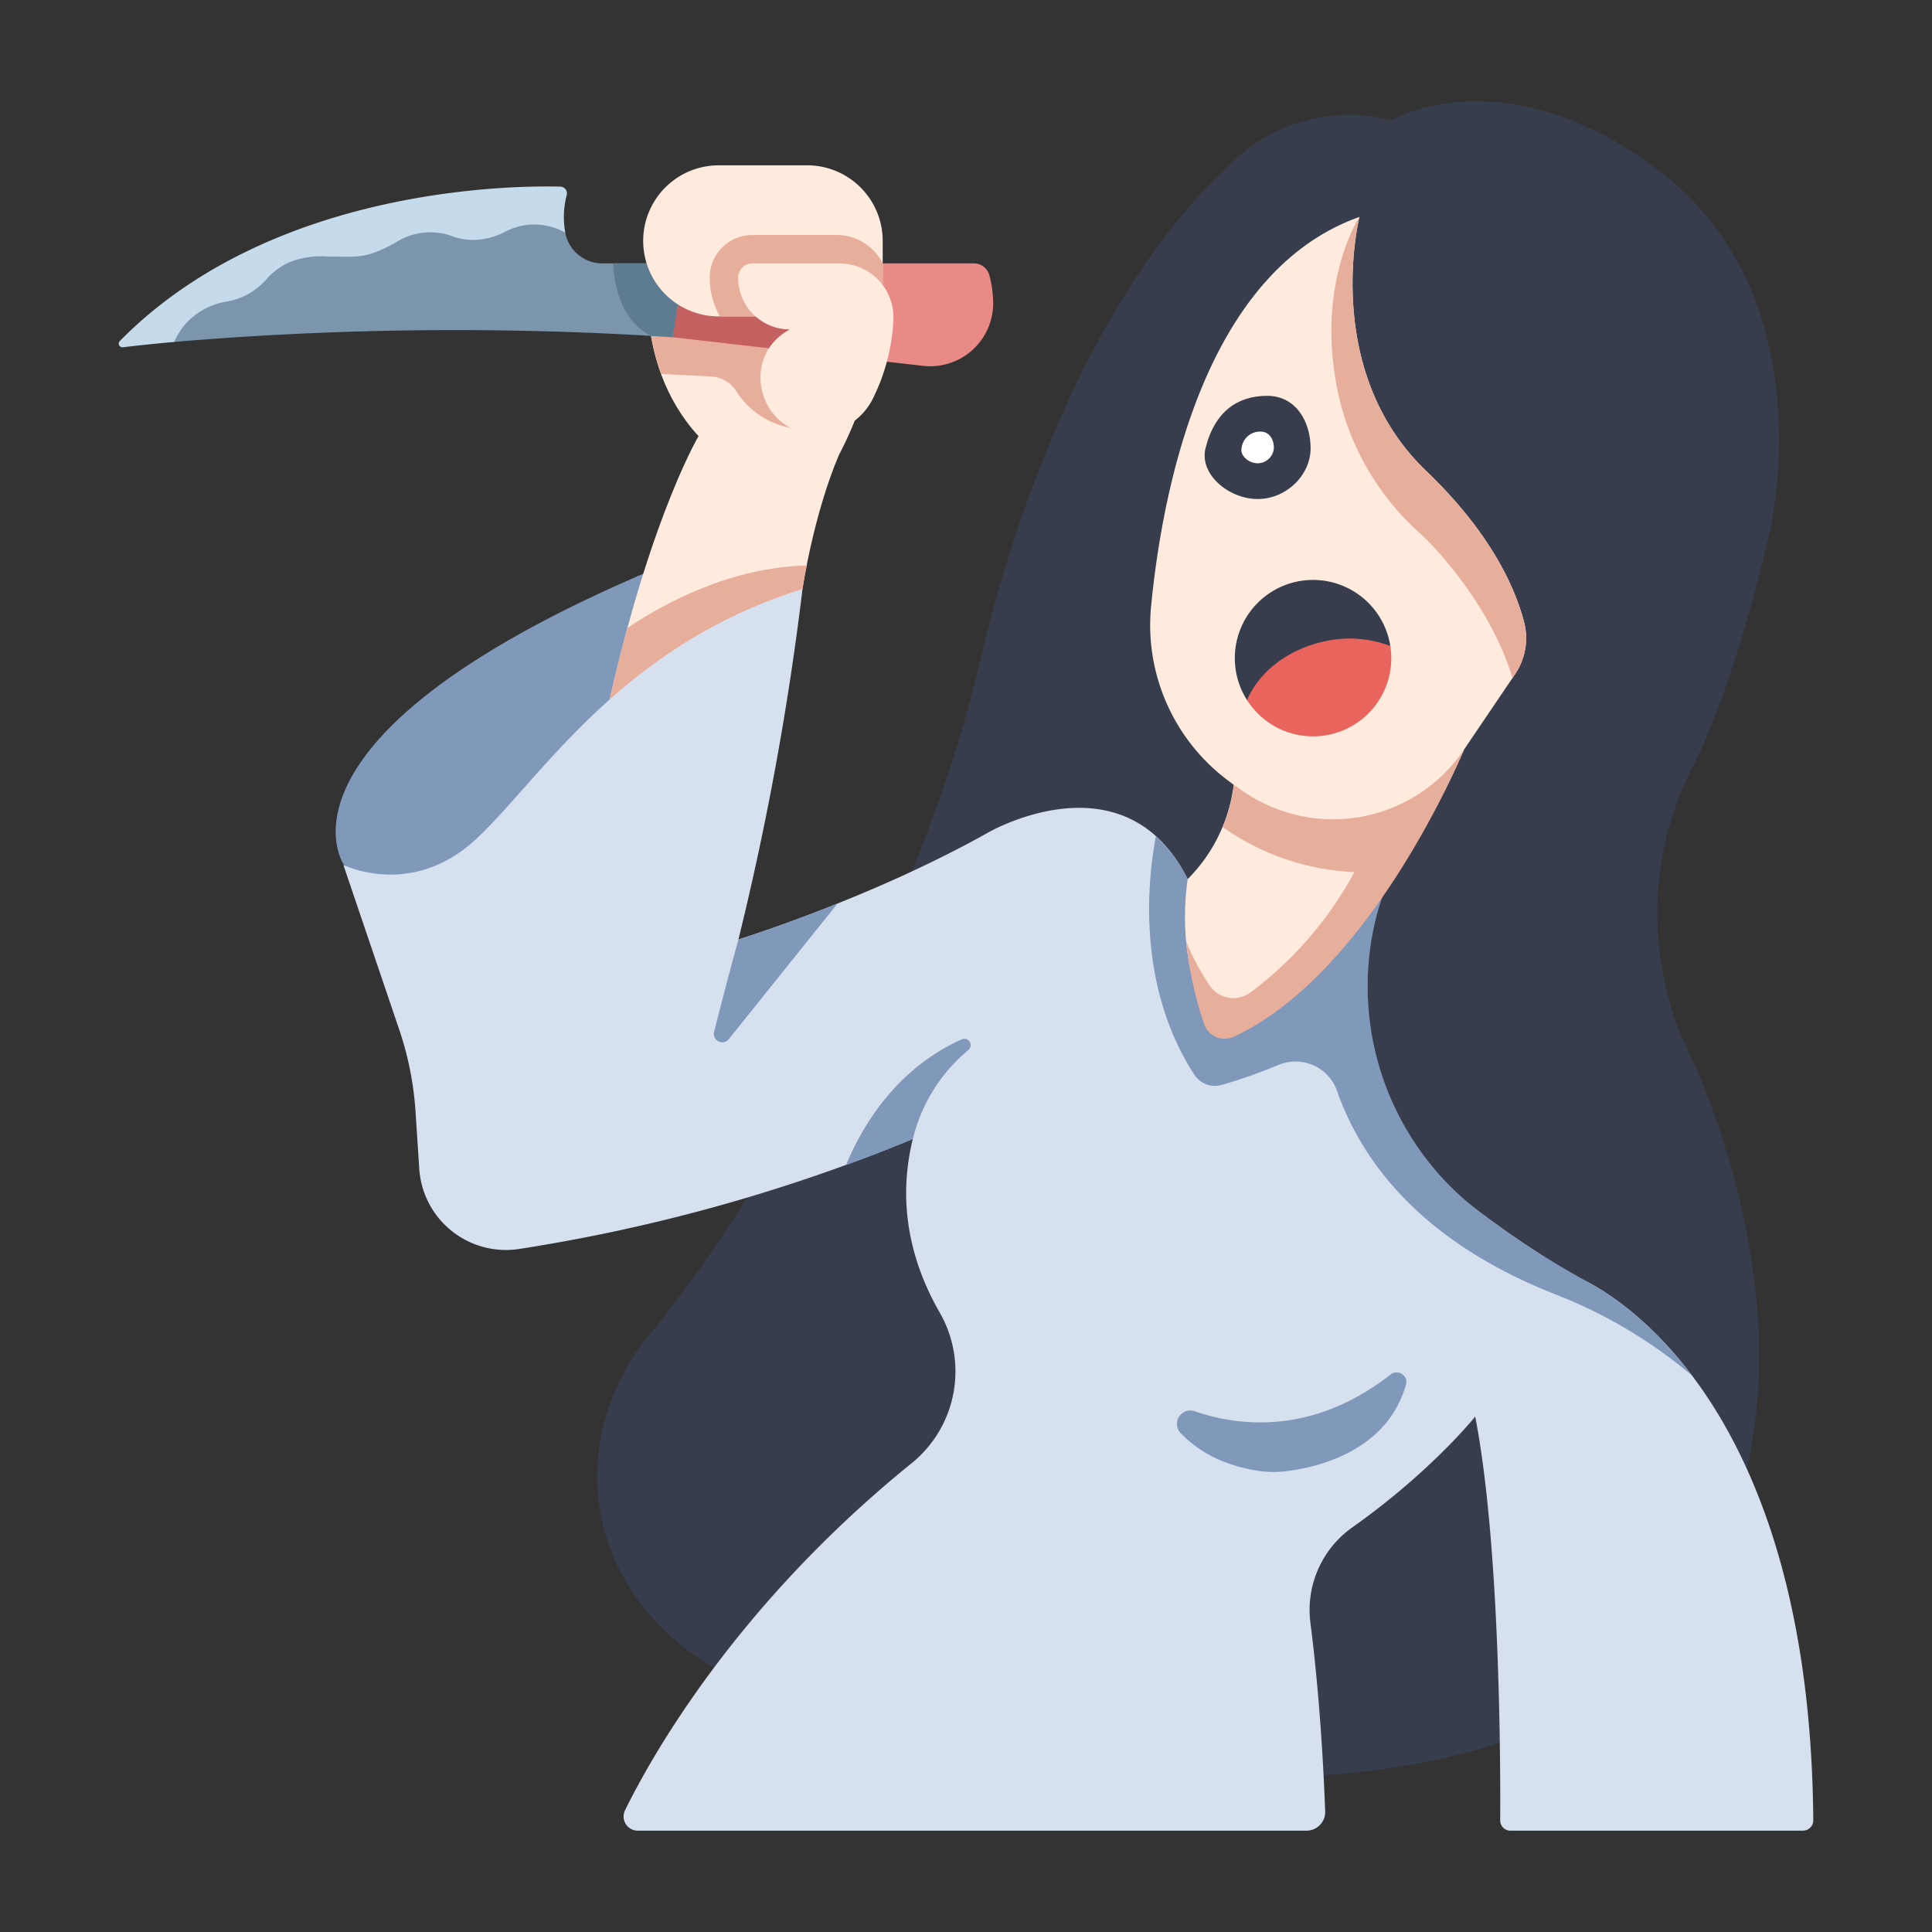 <svg id="icon" height="512" viewBox="0 0 340 340" width="512" xmlns="http://www.w3.org/2000/svg"><rect x="0" y="0" width="340" height="340" fill="#333333" stroke="none"/><path d="m60.426 152.03s-17.142-25.721 70.631-58.166l10.17 9.623-8.463 14.625-49.18 47.041s-11.139 2.694-23.158-13.123z" fill="#8098ba"/><path d="m141.227 103.662s1.871-12.922 6.442-23.677c0 0 7.26-12.907 6.992-26.62l-40.175-8.221s-3.728 18.318 8.446 31.614c0 0-10.1 16.94-17.822 56.735z" fill="#ffebde"/><path d="m150.888 52.593-36.4-7.449a42.157 42.157 0 0 0 1.848 20.668l8.793.451a5.517 5.517 0 0 1 4.406 2.535 14.514 14.514 0 0 0 9.64 6.51l12-21.021z" fill="#e8ae9c"/><path d="m174.111 48.445a19.023 19.023 0 0 1 .667 5.379 11.094 11.094 0 0 1 -12.43 10.55l-43.948-5.029 2-12.992h50.994a2.815 2.815 0 0 1 2.717 2.092z" fill="#ea8a86"/><path d="m118.4 59.345 2-12.992h-14.34a6.661 6.661 0 0 1 -6.571-5.3l-.02-.1c-.405-2.146-1.29-4.061-.207-7.242 0 0-47.937-3.149-77.417 26.517l8.8-.051a585.849 585.849 0 0 1 87.755-.832z" fill="#7b95ad"/><path d="m147.387 46.353h-26.989l-1.994 12.992 28.983 3.317z" fill="#c46060"/><path d="m141.227 103.662s.232-1.6.731-4.141c-13.444.312-25.117 6.67-31.55 11-1.792 6.6-3.6 14.231-5.3 22.968z" fill="#e8ae9c"/><path d="m244.84 21.191s19.508-11.643 46.54 8.4c30.443 22.57 19.945 64.561 19.945 64.561s-5.716 25.543-13.316 40.526a56.35 56.35 0 0 0 -5.987 32.322 64.772 64.772 0 0 0 3.557 14.808s34.117 63.773-4.2 108.914c0 0-35.955 44.615-156.154 7.086 0 0-20.961-5.768-28.07-25.955-4.411-12.525-1.506-26.447 6.935-36.7 10.56-12.823 30.61-41 48.925-88.278a236.107 236.107 0 0 0 9.6-31.079c4.7-19.934 17.565-63.136 44.869-87.831a29.453 29.453 0 0 1 26.1-7.084c.41.095.831.197 1.256.31z" fill="#373d4c"/><path d="m242.954 158.364s-9.338 25.472 6.321 45.2c0 0 7.2 8.456 27.873 20.983 0 0 41.342 15.247 41.96 95.793a1.82 1.82 0 0 1 -1.815 1.829h-51.473a1.8 1.8 0 0 1 -1.81-1.813c.054-8.894.027-48.379-4.4-71.067 0 0-7.634 9.6-21.627 19.507a17.785 17.785 0 0 0 -7.373 16.77c.952 7.453 2.054 18.621 2.6 33.189a3.291 3.291 0 0 1 -3.281 3.414h-117.694a2.493 2.493 0 0 1 -2.235-3.6c4.644-9.46 19.515-36.035 50.413-61.051a20.782 20.782 0 0 0 4.969-26.518c-4.454-7.736-7.781-18.243-4.738-30.562a303.874 303.874 0 0 1 -69.375 19.374 15.287 15.287 0 0 1 -17.488-14.148l-.658-10.06a56.262 56.262 0 0 0 -2.858-14.384l-9.839-29.012s11.9 5.95 23.175-4.385 25.368-34.136 57.626-44.158a516.205 516.205 0 0 1 -11.275 61.666s23.176-7.173 43.846-18.76c0 0 24.079-14.093 35.215 8.142z" fill="#d6e0ef"/><path d="m279.989 225.929c-4.536-2.514-9-5.162-13.279-8.1q-3.393-2.331-6.046-4.343a49.852 49.852 0 0 1 -18.726-51c.034-.145.068-.284.1-.422q.167-.693.355-1.385c.378-1.386.687-2.3.794-2.6l.006-.015.035-.1-7.715-.734-26.5-2.519a25.088 25.088 0 0 0 -5.595-7.554c-1.388 7.293-3.547 26.1 6.778 41.99a4.34 4.34 0 0 0 4.842 1.774 94.217 94.217 0 0 0 9.915-3.493 7.747 7.747 0 0 1 10.317 4.485c4.361 12.48 14.819 26.627 38.672 35.961a84.318 84.318 0 0 1 23.829 14.209c-7.037-9.327-14.02-14.069-17.782-16.154z" fill="#8098ba"/><path d="m257.628 131.946s-15.957 38.378-40.495 49.827a3.838 3.838 0 0 1 -5.254-2.33 58.3 58.3 0 0 1 -3.134-13.75 46.587 46.587 0 0 1 .268-10.983 28.342 28.342 0 0 0 8.3-19.5z" fill="#ffebde"/><path d="m257.581 132.059.047-.113-40.318 3.262a26.3 26.3 0 0 1 -2.148 10.328 43.334 43.334 0 0 0 23.18 7.939 64.7 64.7 0 0 1 -18.274 21.164 5.037 5.037 0 0 1 -7.153-1.152 43.155 43.155 0 0 1 -4.164-7.794 65.765 65.765 0 0 0 3.122 14.431 3.838 3.838 0 0 0 5.254 2.33c23.739-11.076 39.451-47.991 40.449-50.384z" fill="#e8ae9c"/><path d="m239.241 38.178s-6.8 26.938 11.769 44.722c11.556 11.067 15.718 20.818 17.213 26.6a11.29 11.29 0 0 1 -1.6 9.153l-9 13.288a27.8 27.8 0 0 1 -37.752 8.023 48.832 48.832 0 0 1 -5.488-3.99 34.162 34.162 0 0 1 -11.783-29.549c2.017-20.443 9.432-58.611 36.641-68.247z" fill="#ffebde"/><path d="m230.645 78.894c0 4.71-4.258 8.927-9.323 8.927s-10.3-4.354-9.172-8.927c1.626-6.586 5.775-9.237 10.84-9.237s7.655 4.527 7.655 9.237z" fill="#373d4c"/><path d="m234.959 66.369a46.262 46.262 0 0 0 14.1 26.722c1.139 1.02 2.246 2.076 3.281 3.2 3.68 4.006 10.675 12.6 13.837 23.024l.446-.659a11.29 11.29 0 0 0 1.6-9.153c-1.5-5.787-5.657-15.538-17.213-26.6-18.569-17.784-11.769-44.722-11.769-44.722s-7.075 10.652-4.282 28.188z" fill="#e8ae9c"/><path d="m224.181 78.787a2.864 2.864 0 0 1 -2.861 2.739c-1.554 0-3.16-1.336-2.814-2.739a3.265 3.265 0 0 1 3.326-2.835c1.555 0 2.349 1.389 2.349 2.835z" fill="#fff"/><path d="m244.527 115.878c-1.077 7.489-5.581 12.619-13.184 12.619-4.89 0-11.895-5.3-11.895-5.3a13.767 13.767 0 1 1 25.224-9.527s-.04 1.482-.145 2.208z" fill="#373d4c"/><path d="m232.514 113c-6.263 1.515-11.072 5.513-13.055 10.2a13.762 13.762 0 0 0 25.213-9.52 20.292 20.292 0 0 0 -12.158-.68z" fill="#ea645e"/><g fill="#8098ba"><path d="m170.416 184.782a1.11 1.11 0 0 0 -1.144-1.876c-6.187 2.736-14.812 8.836-20.389 22.123 7.441-2.689 11.761-4.594 11.761-4.594a29.43 29.43 0 0 1 9.772-15.653z"/><path d="m128.25 182.877 19.15-23.877c-10.105 4.053-17.449 6.326-17.449 6.326s-2.4 8.738-4.282 16.272a1.474 1.474 0 0 0 2.581 1.279z"/><path d="m244.725 241.89c-13.821 10.8-26.887 9.083-34.47 6.471a2.352 2.352 0 0 0 -2.5 3.824c2.727 2.852 7.082 5.707 13.91 6.686a17.489 17.489 0 0 0 4.485.057c5.3-.613 17.927-3.325 21.286-15.3a1.674 1.674 0 0 0 -.747-1.853 1.712 1.712 0 0 0 -1.964.115z"/></g><path d="m84.633 42.13a12.785 12.785 0 0 0 4.067-1.237 11.021 11.021 0 0 1 9.629-.511c.467.207.851.4 1.148.568a15.224 15.224 0 0 1 .255-6.621 1.182 1.182 0 0 0 -1.106-1.485c-8.54-.221-50.917.131-77.542 27.169a.651.651 0 0 0 .541 1.1c1.78-.215 4.836-.559 9.02-.938a14.261 14.261 0 0 1 1.776-2.913 12.4 12.4 0 0 1 7.613-4.208 12 12 0 0 0 6.787-3.832 11.527 11.527 0 0 1 4.502-3.222 15.026 15.026 0 0 1 6.342-.852c5.042-.025 6.655.629 12.435-2.756a11.286 11.286 0 0 1 9.557-.8 10.4 10.4 0 0 0 4.976.538z" fill="#c5daea"/><path d="m120.4 46.353h-12.5c.137 3.134 1.092 9.975 6.667 12.762q1.908.108 3.841.23z" fill="#5d7b91"/><path d="m126.483 29.094h15.563a13.293 13.293 0 0 1 13.293 13.293v13.294a0 0 0 0 1 0 0h-28.856a13.293 13.293 0 0 1 -13.293-13.293 13.293 13.293 0 0 1 13.293-13.293z" fill="#ffebde"/><path d="m155.339 46.306a9.211 9.211 0 0 0 -7.65-4.953h-15.289a7.515 7.515 0 0 0 -7.507 7.507 13.988 13.988 0 0 0 1.785 6.821h28.665z" fill="#e8ae9c"/><path d="m132.4 46.353h15.293a9.506 9.506 0 0 1 9.53 9.992 34.876 34.876 0 0 1 -3.664 13.914 11.17 11.17 0 0 1 -9.927 6.076c-9.929 0-13.563-13.16-4.986-18.163.117-.068.235-.136.355-.2a9.108 9.108 0 0 1 -9.108-9.109 2.507 2.507 0 0 1 2.507-2.51z" fill="#ffebde"/></svg>